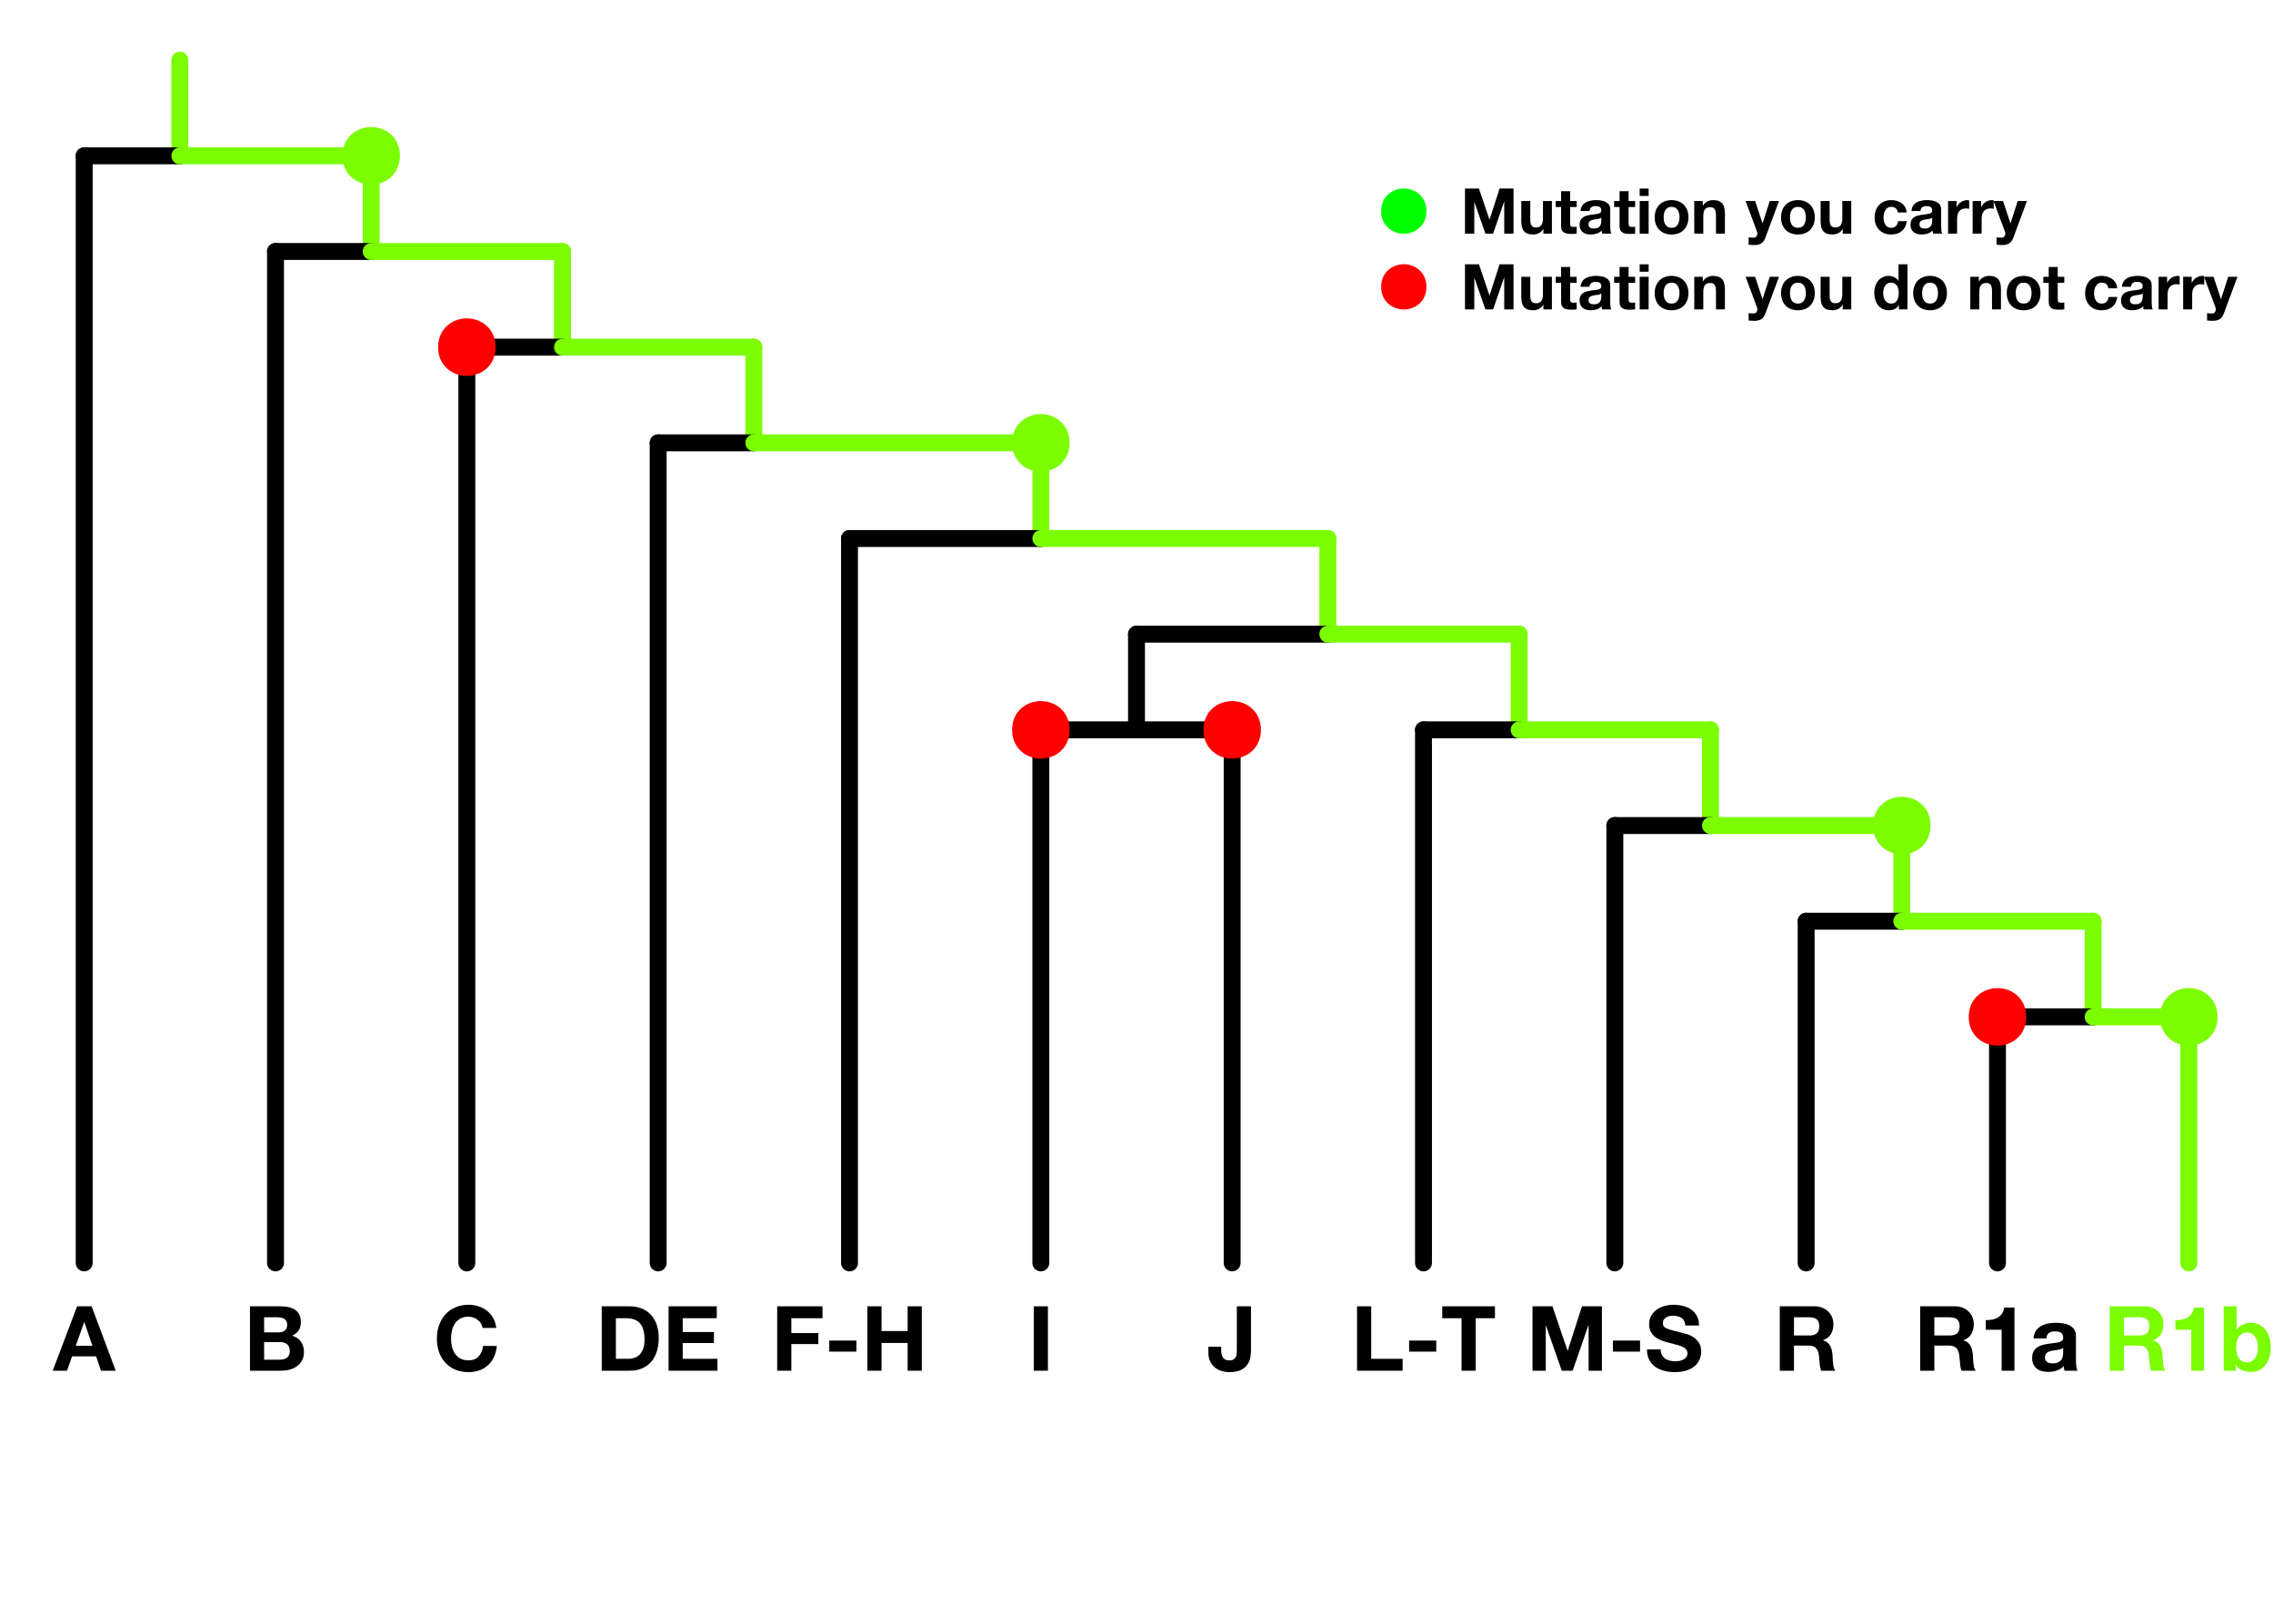 <?xml version="1.0" encoding="UTF-8"?>
<svg xmlns="http://www.w3.org/2000/svg" xmlns:xlink="http://www.w3.org/1999/xlink" width="504pt" height="360pt" viewBox="0 0 504 360" version="1.1">
<defs>
<g>
<symbol overflow="visible" id="glyph0-0">
<path style="stroke: none;" d="M 8.844 -0.156 L 1.156 -0.156 L 1.156 -10.078 L 8.844 -10.078 L 8.844 -0.156 Z M 1 -10.234 L 1 0 L 9 0 L 9 -10.234 L 1 -10.234 Z M 1 -10.234 "/>
</symbol>
<symbol overflow="visible" id="glyph0-1">
<path style="stroke: none;" d="M 4.984 -5.516 L 6.844 -10.766 L 6.875 -10.766 L 8.688 -5.516 L 4.984 -5.516 Z M 5.281 -14.281 L -0.125 0 L 3.047 0 L 4.156 -3.188 L 9.5 -3.188 L 10.578 0 L 13.844 0 L 8.5 -14.281 L 5.281 -14.281 Z M 5.281 -14.281 "/>
</symbol>
<symbol overflow="visible" id="glyph0-2">
<path style="stroke: none;" d="M 4.516 -8.5 L 4.516 -11.844 L 7.453 -11.844 C 7.734 -11.844 8.004 -11.816 8.266 -11.766 C 8.523 -11.723 8.754 -11.641 8.953 -11.516 C 9.16 -11.398 9.32 -11.234 9.438 -11.016 C 9.562 -10.805 9.625 -10.535 9.625 -10.203 C 9.625 -9.598 9.441 -9.16 9.078 -8.891 C 8.723 -8.629 8.266 -8.5 7.703 -8.5 L 4.516 -8.5 Z M 1.375 -14.281 L 1.375 0 L 8.297 0 C 8.941 0 9.566 -0.078 10.172 -0.234 C 10.773 -0.398 11.312 -0.648 11.781 -0.984 C 12.258 -1.316 12.641 -1.742 12.922 -2.266 C 13.203 -2.797 13.344 -3.422 13.344 -4.141 C 13.344 -5.035 13.125 -5.797 12.688 -6.422 C 12.258 -7.055 11.602 -7.504 10.719 -7.766 C 11.363 -8.066 11.848 -8.457 12.172 -8.938 C 12.492 -9.414 12.656 -10.016 12.656 -10.734 C 12.656 -11.398 12.547 -11.957 12.328 -12.406 C 12.109 -12.863 11.797 -13.227 11.391 -13.5 C 10.992 -13.781 10.516 -13.977 9.953 -14.094 C 9.398 -14.219 8.781 -14.281 8.094 -14.281 L 1.375 -14.281 Z M 4.516 -2.438 L 4.516 -6.359 L 7.938 -6.359 C 8.613 -6.359 9.16 -6.203 9.578 -5.891 C 9.992 -5.578 10.203 -5.051 10.203 -4.312 C 10.203 -3.945 10.133 -3.645 10 -3.406 C 9.875 -3.164 9.707 -2.973 9.5 -2.828 C 9.289 -2.691 9.047 -2.594 8.766 -2.531 C 8.484 -2.469 8.188 -2.438 7.875 -2.438 L 4.516 -2.438 Z M 4.516 -2.438 "/>
</symbol>
<symbol overflow="visible" id="glyph0-3">
<path style="stroke: none;" d="M 10.906 -9.484 L 13.938 -9.484 C 13.844 -10.305 13.613 -11.035 13.25 -11.672 C 12.895 -12.316 12.441 -12.852 11.891 -13.281 C 11.336 -13.719 10.707 -14.051 10 -14.281 C 9.301 -14.508 8.562 -14.625 7.781 -14.625 C 6.688 -14.625 5.703 -14.426 4.828 -14.031 C 3.953 -13.645 3.211 -13.113 2.609 -12.438 C 2.016 -11.758 1.555 -10.961 1.234 -10.047 C 0.922 -9.141 0.766 -8.148 0.766 -7.078 C 0.766 -6.035 0.922 -5.062 1.234 -4.156 C 1.555 -3.258 2.016 -2.477 2.609 -1.812 C 3.211 -1.145 3.953 -0.625 4.828 -0.25 C 5.703 0.125 6.688 0.312 7.781 0.312 C 8.656 0.312 9.457 0.18 10.188 -0.078 C 10.926 -0.348 11.566 -0.734 12.109 -1.234 C 12.66 -1.742 13.102 -2.359 13.438 -3.078 C 13.77 -3.797 13.977 -4.602 14.062 -5.5 L 11.016 -5.5 C 10.898 -4.539 10.57 -3.766 10.031 -3.172 C 9.488 -2.586 8.738 -2.297 7.781 -2.297 C 7.07 -2.297 6.469 -2.43 5.969 -2.703 C 5.477 -2.984 5.078 -3.348 4.766 -3.797 C 4.461 -4.254 4.242 -4.766 4.109 -5.328 C 3.973 -5.898 3.906 -6.484 3.906 -7.078 C 3.906 -7.703 3.973 -8.305 4.109 -8.891 C 4.242 -9.484 4.461 -10.008 4.766 -10.469 C 5.078 -10.926 5.477 -11.289 5.969 -11.562 C 6.469 -11.844 7.07 -11.984 7.781 -11.984 C 8.164 -11.984 8.535 -11.914 8.891 -11.781 C 9.242 -11.656 9.562 -11.477 9.844 -11.25 C 10.125 -11.031 10.352 -10.77 10.531 -10.469 C 10.719 -10.164 10.844 -9.836 10.906 -9.484 Z M 10.906 -9.484 "/>
</symbol>
<symbol overflow="visible" id="glyph0-4">
<path style="stroke: none;" d="M 4.516 -2.641 L 4.516 -11.641 L 6.766 -11.641 C 7.535 -11.641 8.18 -11.531 8.703 -11.312 C 9.234 -11.094 9.656 -10.773 9.969 -10.359 C 10.289 -9.941 10.52 -9.441 10.656 -8.859 C 10.801 -8.285 10.875 -7.641 10.875 -6.922 C 10.875 -6.129 10.773 -5.457 10.578 -4.906 C 10.379 -4.363 10.113 -3.922 9.781 -3.578 C 9.445 -3.242 9.066 -3.004 8.641 -2.859 C 8.211 -2.711 7.77 -2.641 7.312 -2.641 L 4.516 -2.641 Z M 1.375 -14.281 L 1.375 0 L 7.547 0 C 8.641 0 9.586 -0.18 10.391 -0.547 C 11.191 -0.91 11.863 -1.41 12.406 -2.047 C 12.945 -2.691 13.348 -3.453 13.609 -4.328 C 13.879 -5.211 14.016 -6.176 14.016 -7.219 C 14.016 -8.406 13.852 -9.438 13.531 -10.312 C 13.207 -11.195 12.754 -11.93 12.172 -12.516 C 11.586 -13.109 10.898 -13.551 10.109 -13.844 C 9.316 -14.133 8.461 -14.281 7.547 -14.281 L 1.375 -14.281 Z M 1.375 -14.281 "/>
</symbol>
<symbol overflow="visible" id="glyph0-5">
<path style="stroke: none;" d="M 1.375 -14.281 L 1.375 0 L 12.219 0 L 12.219 -2.641 L 4.516 -2.641 L 4.516 -6.141 L 11.438 -6.141 L 11.438 -8.578 L 4.516 -8.578 L 4.516 -11.641 L 12.062 -11.641 L 12.062 -14.281 L 1.375 -14.281 Z M 1.375 -14.281 "/>
</symbol>
<symbol overflow="visible" id="glyph0-6">
<path style="stroke: none;" d="M 1.375 -14.281 L 1.375 0 L 4.516 0 L 4.516 -5.906 L 10.5 -5.906 L 10.5 -8.344 L 4.516 -8.344 L 4.516 -11.641 L 11.422 -11.641 L 11.422 -14.281 L 1.375 -14.281 Z M 1.375 -14.281 "/>
</symbol>
<symbol overflow="visible" id="glyph0-7">
<path style="stroke: none;" d="M 1.062 -6.688 L 1.062 -4.234 L 7.078 -4.234 L 7.078 -6.688 L 1.062 -6.688 Z M 1.062 -6.688 "/>
</symbol>
<symbol overflow="visible" id="glyph0-8">
<path style="stroke: none;" d="M 1.375 -14.281 L 1.375 0 L 4.516 0 L 4.516 -6.156 L 10.297 -6.156 L 10.297 0 L 13.438 0 L 13.438 -14.281 L 10.297 -14.281 L 10.297 -8.797 L 4.516 -8.797 L 4.516 -14.281 L 1.375 -14.281 Z M 1.375 -14.281 "/>
</symbol>
<symbol overflow="visible" id="glyph0-9">
<path style="stroke: none;" d="M 1.375 -14.281 L 1.375 0 L 4.516 0 L 4.516 -14.281 L 1.375 -14.281 Z M 1.375 -14.281 "/>
</symbol>
<symbol overflow="visible" id="glyph0-10">
<path style="stroke: none;" d="M 9.734 -4.5 L 9.734 -14.281 L 6.594 -14.281 L 6.594 -4.641 C 6.594 -4.391 6.582 -4.125 6.562 -3.844 C 6.551 -3.57 6.492 -3.316 6.391 -3.078 C 6.285 -2.848 6.117 -2.66 5.891 -2.516 C 5.672 -2.367 5.352 -2.297 4.938 -2.297 C 4.562 -2.297 4.258 -2.352 4.031 -2.469 C 3.801 -2.594 3.617 -2.758 3.484 -2.969 C 3.348 -3.176 3.254 -3.426 3.203 -3.719 C 3.148 -4.008 3.125 -4.332 3.125 -4.688 L 3.125 -5.312 L 0.281 -5.312 L 0.281 -4.078 C 0.281 -3.297 0.41 -2.625 0.672 -2.062 C 0.941 -1.508 1.297 -1.055 1.734 -0.703 C 2.18 -0.359 2.68 -0.102 3.234 0.062 C 3.797 0.227 4.379 0.312 4.984 0.312 C 6.047 0.312 6.891 0.148 7.516 -0.172 C 8.141 -0.492 8.617 -0.898 8.953 -1.391 C 9.285 -1.879 9.5 -2.398 9.594 -2.953 C 9.688 -3.516 9.734 -4.031 9.734 -4.5 Z M 9.734 -4.5 "/>
</symbol>
<symbol overflow="visible" id="glyph0-11">
<path style="stroke: none;" d="M 1.375 -14.281 L 1.375 0 L 11.484 0 L 11.484 -2.641 L 4.516 -2.641 L 4.516 -14.281 L 1.375 -14.281 Z M 1.375 -14.281 "/>
</symbol>
<symbol overflow="visible" id="glyph0-12">
<path style="stroke: none;" d="M 4.547 -11.641 L 4.547 0 L 7.688 0 L 7.688 -11.641 L 11.953 -11.641 L 11.953 -14.281 L 0.266 -14.281 L 0.266 -11.641 L 4.547 -11.641 Z M 4.547 -11.641 "/>
</symbol>
<symbol overflow="visible" id="glyph0-13">
<path style="stroke: none;" d="M 1.375 -14.281 L 1.375 0 L 4.312 0 L 4.312 -10.016 L 4.359 -10.016 L 7.859 0 L 10.281 0 L 13.781 -10.125 L 13.812 -10.125 L 13.812 0 L 16.766 0 L 16.766 -14.281 L 12.344 -14.281 L 9.188 -4.453 L 9.141 -4.453 L 5.797 -14.281 L 1.375 -14.281 Z M 1.375 -14.281 "/>
</symbol>
<symbol overflow="visible" id="glyph0-14">
<path style="stroke: none;" d="M 3.516 -4.734 L 0.484 -4.734 C 0.461 -3.859 0.617 -3.098 0.953 -2.453 C 1.285 -1.816 1.734 -1.289 2.297 -0.875 C 2.867 -0.469 3.523 -0.172 4.266 0.016 C 5.004 0.211 5.77 0.312 6.562 0.312 C 7.531 0.312 8.383 0.203 9.125 -0.016 C 9.863 -0.242 10.484 -0.562 10.984 -0.969 C 11.484 -1.375 11.859 -1.859 12.109 -2.422 C 12.367 -2.984 12.5 -3.586 12.5 -4.234 C 12.5 -5.035 12.328 -5.691 11.984 -6.203 C 11.648 -6.723 11.25 -7.133 10.781 -7.438 C 10.312 -7.75 9.836 -7.973 9.359 -8.109 C 8.891 -8.242 8.523 -8.344 8.266 -8.406 C 7.367 -8.625 6.645 -8.805 6.094 -8.953 C 5.539 -9.109 5.102 -9.258 4.781 -9.406 C 4.469 -9.551 4.258 -9.707 4.156 -9.875 C 4.051 -10.051 4 -10.281 4 -10.562 C 4 -10.863 4.066 -11.113 4.203 -11.312 C 4.336 -11.52 4.504 -11.688 4.703 -11.812 C 4.91 -11.945 5.141 -12.039 5.391 -12.094 C 5.648 -12.156 5.906 -12.188 6.156 -12.188 C 6.539 -12.188 6.895 -12.148 7.219 -12.078 C 7.551 -12.016 7.844 -11.898 8.094 -11.734 C 8.352 -11.578 8.555 -11.359 8.703 -11.078 C 8.859 -10.797 8.953 -10.441 8.984 -10.016 L 12.016 -10.016 C 12.016 -10.848 11.859 -11.551 11.547 -12.125 C 11.234 -12.707 10.812 -13.188 10.281 -13.562 C 9.75 -13.938 9.141 -14.207 8.453 -14.375 C 7.766 -14.539 7.047 -14.625 6.297 -14.625 C 5.66 -14.625 5.02 -14.535 4.375 -14.359 C 3.738 -14.18 3.164 -13.91 2.656 -13.547 C 2.156 -13.191 1.742 -12.742 1.422 -12.203 C 1.109 -11.672 0.953 -11.035 0.953 -10.297 C 0.953 -9.641 1.078 -9.082 1.328 -8.625 C 1.578 -8.164 1.898 -7.781 2.297 -7.469 C 2.703 -7.164 3.156 -6.914 3.656 -6.719 C 4.164 -6.531 4.688 -6.367 5.219 -6.234 C 5.738 -6.086 6.25 -5.953 6.75 -5.828 C 7.258 -5.711 7.711 -5.578 8.109 -5.422 C 8.516 -5.266 8.836 -5.062 9.078 -4.812 C 9.328 -4.57 9.453 -4.258 9.453 -3.875 C 9.453 -3.52 9.359 -3.223 9.172 -2.984 C 8.992 -2.754 8.766 -2.57 8.484 -2.438 C 8.203 -2.301 7.898 -2.207 7.578 -2.156 C 7.254 -2.113 6.957 -2.094 6.688 -2.094 C 6.27 -2.094 5.867 -2.145 5.484 -2.25 C 5.098 -2.352 4.758 -2.504 4.469 -2.703 C 4.188 -2.91 3.957 -3.18 3.781 -3.516 C 3.602 -3.848 3.516 -4.254 3.516 -4.734 Z M 3.516 -4.734 "/>
</symbol>
<symbol overflow="visible" id="glyph0-15">
<path style="stroke: none;" d="M 4.516 -7.812 L 4.516 -11.844 L 7.953 -11.844 C 8.68 -11.844 9.223 -11.688 9.578 -11.375 C 9.941 -11.062 10.125 -10.555 10.125 -9.859 C 10.125 -9.141 9.941 -8.617 9.578 -8.297 C 9.223 -7.973 8.68 -7.812 7.953 -7.812 L 4.516 -7.812 Z M 1.375 -14.281 L 1.375 0 L 4.516 0 L 4.516 -5.578 L 7.656 -5.578 C 8.445 -5.578 9.016 -5.406 9.359 -5.062 C 9.703 -4.719 9.93 -4.172 10.047 -3.422 C 10.117 -2.848 10.176 -2.25 10.219 -1.625 C 10.258 -1 10.367 -0.457 10.547 0 L 13.688 0 C 13.531 -0.195 13.414 -0.438 13.344 -0.719 C 13.27 -1.008 13.219 -1.316 13.188 -1.641 C 13.156 -1.961 13.129 -2.273 13.109 -2.578 C 13.098 -2.891 13.086 -3.156 13.078 -3.375 C 13.055 -3.738 13.004 -4.098 12.922 -4.453 C 12.848 -4.816 12.734 -5.148 12.578 -5.453 C 12.422 -5.754 12.211 -6.016 11.953 -6.234 C 11.703 -6.453 11.383 -6.613 11 -6.719 L 11 -6.766 C 11.801 -7.078 12.379 -7.539 12.734 -8.156 C 13.086 -8.77 13.266 -9.5 13.266 -10.344 C 13.266 -10.883 13.164 -11.391 12.969 -11.859 C 12.781 -12.336 12.5 -12.754 12.125 -13.109 C 11.758 -13.473 11.32 -13.758 10.812 -13.969 C 10.301 -14.176 9.723 -14.281 9.078 -14.281 L 1.375 -14.281 Z M 1.375 -14.281 "/>
</symbol>
<symbol overflow="visible" id="glyph0-16">
<path style="stroke: none;" d="M 7.844 0 L 7.844 -14 L 5.578 -14 C 5.492 -13.469 5.328 -13.02 5.078 -12.656 C 4.828 -12.301 4.516 -12.008 4.141 -11.781 C 3.773 -11.562 3.363 -11.41 2.906 -11.328 C 2.445 -11.242 1.973 -11.207 1.484 -11.219 L 1.484 -9.078 L 5 -9.078 L 5 0 L 7.844 0 Z M 7.844 0 "/>
</symbol>
<symbol overflow="visible" id="glyph0-17">
<path style="stroke: none;" d="M 0.953 -7.156 L 3.797 -7.156 C 3.848 -7.719 4.035 -8.117 4.359 -8.359 C 4.68 -8.598 5.125 -8.719 5.688 -8.719 C 5.938 -8.719 6.172 -8.703 6.391 -8.672 C 6.609 -8.641 6.801 -8.57 6.969 -8.469 C 7.133 -8.363 7.266 -8.223 7.359 -8.047 C 7.461 -7.867 7.516 -7.625 7.516 -7.312 C 7.535 -7.02 7.453 -6.797 7.266 -6.641 C 7.078 -6.492 6.82 -6.379 6.5 -6.297 C 6.176 -6.223 5.805 -6.164 5.391 -6.125 C 4.984 -6.082 4.566 -6.023 4.141 -5.953 C 3.711 -5.891 3.285 -5.801 2.859 -5.688 C 2.441 -5.57 2.07 -5.398 1.75 -5.172 C 1.426 -4.953 1.16 -4.648 0.953 -4.266 C 0.742 -3.891 0.641 -3.406 0.641 -2.812 C 0.641 -2.281 0.727 -1.82 0.906 -1.438 C 1.094 -1.051 1.344 -0.727 1.656 -0.469 C 1.977 -0.219 2.352 -0.035 2.781 0.078 C 3.207 0.203 3.664 0.266 4.156 0.266 C 4.801 0.266 5.426 0.172 6.031 -0.016 C 6.645 -0.203 7.18 -0.531 7.641 -1 C 7.648 -0.82 7.672 -0.648 7.703 -0.484 C 7.742 -0.316 7.789 -0.156 7.844 0 L 10.719 0 C 10.582 -0.207 10.488 -0.523 10.438 -0.953 C 10.383 -1.379 10.359 -1.828 10.359 -2.297 L 10.359 -7.688 C 10.359 -8.312 10.219 -8.812 9.938 -9.188 C 9.656 -9.57 9.297 -9.867 8.859 -10.078 C 8.422 -10.297 7.93 -10.441 7.391 -10.516 C 6.859 -10.586 6.332 -10.625 5.812 -10.625 C 5.238 -10.625 4.672 -10.566 4.109 -10.453 C 3.547 -10.336 3.035 -10.145 2.578 -9.875 C 2.129 -9.613 1.754 -9.258 1.453 -8.812 C 1.16 -8.375 0.992 -7.82 0.953 -7.156 Z M 7.516 -5.062 L 7.516 -4 C 7.516 -3.844 7.5 -3.629 7.469 -3.359 C 7.438 -3.086 7.348 -2.82 7.203 -2.562 C 7.055 -2.312 6.828 -2.094 6.516 -1.906 C 6.211 -1.719 5.781 -1.625 5.219 -1.625 C 4.988 -1.625 4.766 -1.641 4.547 -1.672 C 4.336 -1.711 4.156 -1.785 4 -1.891 C 3.844 -1.992 3.719 -2.129 3.625 -2.297 C 3.531 -2.473 3.484 -2.688 3.484 -2.938 C 3.484 -3.207 3.531 -3.426 3.625 -3.594 C 3.719 -3.77 3.836 -3.914 3.984 -4.031 C 4.141 -4.145 4.32 -4.234 4.531 -4.297 C 4.738 -4.367 4.945 -4.422 5.156 -4.453 C 5.383 -4.492 5.613 -4.523 5.844 -4.547 C 6.07 -4.578 6.285 -4.613 6.484 -4.656 C 6.691 -4.695 6.883 -4.75 7.062 -4.812 C 7.25 -4.875 7.398 -4.957 7.516 -5.062 Z M 7.516 -5.062 "/>
</symbol>
<symbol overflow="visible" id="glyph0-18">
<path style="stroke: none;" d="M 8.656 -5.156 C 8.656 -4.727 8.609 -4.312 8.516 -3.906 C 8.422 -3.508 8.273 -3.16 8.078 -2.859 C 7.879 -2.555 7.629 -2.312 7.328 -2.125 C 7.023 -1.945 6.66 -1.859 6.234 -1.859 C 5.828 -1.859 5.469 -1.945 5.156 -2.125 C 4.852 -2.312 4.598 -2.555 4.391 -2.859 C 4.191 -3.16 4.047 -3.508 3.953 -3.906 C 3.859 -4.312 3.812 -4.727 3.812 -5.156 C 3.812 -5.594 3.859 -6.008 3.953 -6.406 C 4.047 -6.812 4.191 -7.164 4.391 -7.469 C 4.598 -7.781 4.852 -8.023 5.156 -8.203 C 5.469 -8.391 5.828 -8.484 6.234 -8.484 C 6.66 -8.484 7.023 -8.391 7.328 -8.203 C 7.629 -8.023 7.879 -7.781 8.078 -7.469 C 8.273 -7.164 8.422 -6.812 8.516 -6.406 C 8.609 -6.008 8.656 -5.594 8.656 -5.156 Z M 1.078 -14.281 L 1.078 0 L 3.781 0 L 3.781 -1.312 L 3.812 -1.312 C 4.125 -0.738 4.578 -0.332 5.172 -0.094 C 5.773 0.145 6.457 0.266 7.219 0.266 C 7.738 0.266 8.25 0.16 8.75 -0.047 C 9.258 -0.266 9.719 -0.594 10.125 -1.031 C 10.531 -1.477 10.859 -2.047 11.109 -2.734 C 11.367 -3.422 11.5 -4.238 11.5 -5.188 C 11.5 -6.125 11.367 -6.938 11.109 -7.625 C 10.859 -8.312 10.531 -8.875 10.125 -9.312 C 9.719 -9.758 9.258 -10.086 8.75 -10.297 C 8.25 -10.516 7.738 -10.625 7.219 -10.625 C 6.582 -10.625 5.969 -10.5 5.375 -10.25 C 4.781 -10 4.305 -9.609 3.953 -9.078 L 3.922 -9.078 L 3.922 -14.281 L 1.078 -14.281 Z M 1.078 -14.281 "/>
</symbol>
<symbol overflow="visible" id="glyph1-0">
<path style="stroke: none;" d="M 6.188 -0.109 L 0.812 -0.109 L 0.812 -7.062 L 6.188 -7.062 L 6.188 -0.109 Z M 0.703 -7.172 L 0.703 0 L 6.297 0 L 6.297 -7.172 L 0.703 -7.172 Z M 0.703 -7.172 "/>
</symbol>
<symbol overflow="visible" id="glyph1-1">
<path style="stroke: none;" d="M 0.969 -10 L 0.969 0 L 3.031 0 L 3.031 -7.016 L 3.047 -7.016 L 5.5 0 L 7.203 0 L 9.641 -7.078 L 9.672 -7.078 L 9.672 0 L 11.734 0 L 11.734 -10 L 8.641 -10 L 6.422 -3.125 L 6.391 -3.125 L 4.062 -10 L 0.969 -10 Z M 0.969 -10 "/>
</symbol>
<symbol overflow="visible" id="glyph1-2">
<path style="stroke: none;" d="M 7.547 0 L 7.547 -7.234 L 5.562 -7.234 L 5.562 -3.438 C 5.562 -2.707 5.438 -2.18 5.188 -1.859 C 4.945 -1.535 4.555 -1.375 4.016 -1.375 C 3.535 -1.375 3.203 -1.52 3.016 -1.812 C 2.836 -2.102 2.75 -2.551 2.75 -3.156 L 2.75 -7.234 L 0.75 -7.234 L 0.75 -2.781 C 0.75 -2.332 0.789 -1.926 0.875 -1.562 C 0.957 -1.195 1.094 -0.883 1.281 -0.625 C 1.477 -0.363 1.75 -0.16 2.094 -0.016 C 2.438 0.117 2.875 0.188 3.406 0.188 C 3.82 0.188 4.227 0.094 4.625 -0.094 C 5.031 -0.281 5.359 -0.586 5.609 -1.016 L 5.656 -1.016 L 5.656 0 L 7.547 0 Z M 7.547 0 "/>
</symbol>
<symbol overflow="visible" id="glyph1-3">
<path style="stroke: none;" d="M 3.281 -7.234 L 3.281 -9.406 L 1.281 -9.406 L 1.281 -7.234 L 0.078 -7.234 L 0.078 -5.906 L 1.281 -5.906 L 1.281 -1.641 C 1.281 -1.273 1.344 -0.977 1.469 -0.75 C 1.594 -0.531 1.758 -0.359 1.969 -0.234 C 2.176 -0.117 2.414 -0.039 2.688 0 C 2.969 0.039 3.258 0.062 3.562 0.062 C 3.758 0.062 3.961 0.055 4.172 0.047 C 4.379 0.047 4.566 0.031 4.734 0 L 4.734 -1.547 C 4.641 -1.523 4.539 -1.508 4.438 -1.5 C 4.332 -1.488 4.223 -1.484 4.109 -1.484 C 3.773 -1.484 3.551 -1.535 3.438 -1.641 C 3.332 -1.754 3.281 -1.984 3.281 -2.328 L 3.281 -5.906 L 4.734 -5.906 L 4.734 -7.234 L 3.281 -7.234 Z M 3.281 -7.234 "/>
</symbol>
<symbol overflow="visible" id="glyph1-4">
<path style="stroke: none;" d="M 0.672 -5.016 L 2.656 -5.016 C 2.695 -5.398 2.828 -5.676 3.047 -5.844 C 3.273 -6.02 3.582 -6.109 3.969 -6.109 C 4.145 -6.109 4.312 -6.094 4.469 -6.062 C 4.625 -6.039 4.758 -5.992 4.875 -5.922 C 4.988 -5.859 5.082 -5.766 5.156 -5.641 C 5.227 -5.516 5.266 -5.344 5.266 -5.125 C 5.273 -4.914 5.211 -4.758 5.078 -4.656 C 4.953 -4.551 4.773 -4.469 4.547 -4.406 C 4.328 -4.352 4.07 -4.312 3.781 -4.281 C 3.488 -4.25 3.191 -4.211 2.891 -4.172 C 2.598 -4.129 2.301 -4.066 2 -3.984 C 1.707 -3.898 1.445 -3.781 1.219 -3.625 C 0.988 -3.469 0.801 -3.254 0.656 -2.984 C 0.52 -2.723 0.453 -2.383 0.453 -1.969 C 0.453 -1.594 0.516 -1.27 0.641 -1 C 0.766 -0.738 0.938 -0.516 1.156 -0.328 C 1.383 -0.148 1.645 -0.02 1.938 0.062 C 2.238 0.145 2.562 0.188 2.906 0.188 C 3.352 0.188 3.789 0.125 4.219 0 C 4.656 -0.133 5.031 -0.367 5.344 -0.703 C 5.352 -0.578 5.367 -0.457 5.391 -0.344 C 5.422 -0.227 5.453 -0.113 5.484 0 L 7.5 0 C 7.406 -0.145 7.336 -0.367 7.297 -0.672 C 7.266 -0.973 7.25 -1.285 7.25 -1.609 L 7.25 -5.375 C 7.25 -5.812 7.148 -6.16 6.953 -6.422 C 6.754 -6.691 6.5 -6.898 6.188 -7.047 C 5.883 -7.203 5.547 -7.305 5.172 -7.359 C 4.805 -7.41 4.441 -7.438 4.078 -7.438 C 3.672 -7.438 3.27 -7.395 2.875 -7.312 C 2.477 -7.238 2.117 -7.109 1.797 -6.922 C 1.484 -6.734 1.223 -6.484 1.016 -6.172 C 0.816 -5.867 0.703 -5.484 0.672 -5.016 Z M 5.266 -3.547 L 5.266 -2.797 C 5.266 -2.68 5.25 -2.531 5.219 -2.344 C 5.195 -2.164 5.133 -1.984 5.031 -1.797 C 4.938 -1.617 4.781 -1.461 4.562 -1.328 C 4.344 -1.203 4.039 -1.141 3.656 -1.141 C 3.5 -1.141 3.344 -1.148 3.188 -1.172 C 3.039 -1.203 2.91 -1.25 2.797 -1.312 C 2.68 -1.383 2.594 -1.484 2.531 -1.609 C 2.469 -1.734 2.438 -1.883 2.438 -2.062 C 2.438 -2.25 2.469 -2.398 2.531 -2.516 C 2.594 -2.641 2.676 -2.738 2.781 -2.812 C 2.895 -2.895 3.023 -2.957 3.172 -3 C 3.316 -3.051 3.461 -3.094 3.609 -3.125 C 3.766 -3.145 3.922 -3.164 4.078 -3.188 C 4.242 -3.207 4.398 -3.227 4.547 -3.25 C 4.691 -3.281 4.828 -3.316 4.953 -3.359 C 5.078 -3.41 5.18 -3.473 5.266 -3.547 Z M 5.266 -3.547 "/>
</symbol>
<symbol overflow="visible" id="glyph1-5">
<path style="stroke: none;" d="M 2.797 -8.359 L 2.797 -10 L 0.812 -10 L 0.812 -8.359 L 2.797 -8.359 Z M 0.812 -7.234 L 0.812 0 L 2.797 0 L 2.797 -7.234 L 0.812 -7.234 Z M 0.812 -7.234 "/>
</symbol>
<symbol overflow="visible" id="glyph1-6">
<path style="stroke: none;" d="M 2.516 -3.609 C 2.516 -3.898 2.539 -4.188 2.594 -4.469 C 2.656 -4.75 2.754 -4.992 2.891 -5.203 C 3.023 -5.422 3.203 -5.598 3.422 -5.734 C 3.648 -5.867 3.93 -5.938 4.266 -5.938 C 4.609 -5.938 4.891 -5.867 5.109 -5.734 C 5.336 -5.598 5.52 -5.422 5.656 -5.203 C 5.789 -4.992 5.883 -4.75 5.938 -4.469 C 6 -4.188 6.031 -3.898 6.031 -3.609 C 6.031 -3.316 6 -3.035 5.938 -2.766 C 5.883 -2.492 5.789 -2.242 5.656 -2.016 C 5.52 -1.797 5.336 -1.617 5.109 -1.484 C 4.891 -1.359 4.609 -1.297 4.266 -1.297 C 3.93 -1.297 3.648 -1.359 3.422 -1.484 C 3.203 -1.617 3.023 -1.797 2.891 -2.016 C 2.754 -2.242 2.656 -2.492 2.594 -2.766 C 2.539 -3.035 2.516 -3.316 2.516 -3.609 Z M 0.531 -3.609 C 0.531 -3.035 0.617 -2.516 0.797 -2.047 C 0.973 -1.578 1.223 -1.176 1.547 -0.844 C 1.879 -0.508 2.273 -0.254 2.734 -0.078 C 3.191 0.098 3.703 0.188 4.266 0.188 C 4.836 0.188 5.352 0.098 5.812 -0.078 C 6.281 -0.254 6.676 -0.508 7 -0.844 C 7.32 -1.176 7.57 -1.578 7.75 -2.047 C 7.926 -2.516 8.016 -3.035 8.016 -3.609 C 8.016 -4.191 7.926 -4.719 7.75 -5.188 C 7.57 -5.656 7.32 -6.055 7 -6.391 C 6.676 -6.723 6.281 -6.977 5.812 -7.156 C 5.352 -7.344 4.836 -7.438 4.266 -7.438 C 3.703 -7.438 3.191 -7.344 2.734 -7.156 C 2.273 -6.977 1.879 -6.723 1.547 -6.391 C 1.223 -6.055 0.973 -5.656 0.797 -5.188 C 0.617 -4.719 0.531 -4.191 0.531 -3.609 Z M 0.531 -3.609 "/>
</symbol>
<symbol overflow="visible" id="glyph1-7">
<path style="stroke: none;" d="M 0.75 -7.234 L 0.75 0 L 2.75 0 L 2.75 -3.797 C 2.75 -4.535 2.867 -5.062 3.109 -5.375 C 3.348 -5.695 3.738 -5.859 4.281 -5.859 C 4.758 -5.859 5.094 -5.711 5.281 -5.422 C 5.469 -5.129 5.562 -4.688 5.562 -4.094 L 5.562 0 L 7.547 0 L 7.547 -4.453 C 7.547 -4.898 7.504 -5.305 7.422 -5.672 C 7.348 -6.047 7.211 -6.359 7.016 -6.609 C 6.816 -6.867 6.547 -7.07 6.203 -7.219 C 5.867 -7.363 5.438 -7.438 4.906 -7.438 C 4.477 -7.438 4.062 -7.336 3.656 -7.141 C 3.258 -6.953 2.938 -6.648 2.688 -6.234 L 2.641 -6.234 L 2.641 -7.234 L 0.75 -7.234 Z M 0.75 -7.234 "/>
</symbol>
<symbol overflow="visible" id="glyph1-8">
<path style="stroke: none;" d=""/>
</symbol>
<symbol overflow="visible" id="glyph1-9">
<path style="stroke: none;" d="M 4.328 0.891 L 7.344 -7.234 L 5.297 -7.234 L 3.703 -2.281 L 3.688 -2.281 L 2.047 -7.234 L -0.062 -7.234 L 2.469 -0.453 C 2.52 -0.305 2.547 -0.156 2.547 0 C 2.547 0.219 2.484 0.414 2.359 0.594 C 2.234 0.77 2.039 0.867 1.781 0.891 C 1.582 0.898 1.383 0.895 1.188 0.875 C 0.988 0.863 0.797 0.848 0.609 0.828 L 0.609 2.469 C 0.816 2.477 1.02 2.488 1.219 2.5 C 1.426 2.52 1.629 2.531 1.828 2.531 C 2.516 2.531 3.047 2.406 3.422 2.156 C 3.805 1.906 4.109 1.484 4.328 0.891 Z M 4.328 0.891 "/>
</symbol>
<symbol overflow="visible" id="glyph1-10">
<path style="stroke: none;" d="M 5.688 -4.688 L 7.625 -4.688 C 7.602 -5.156 7.492 -5.555 7.297 -5.891 C 7.098 -6.234 6.844 -6.52 6.531 -6.75 C 6.219 -6.977 5.863 -7.148 5.469 -7.266 C 5.07 -7.379 4.66 -7.438 4.234 -7.438 C 3.641 -7.438 3.113 -7.336 2.656 -7.141 C 2.195 -6.941 1.805 -6.664 1.484 -6.312 C 1.172 -5.969 0.93 -5.555 0.766 -5.078 C 0.609 -4.598 0.531 -4.078 0.531 -3.516 C 0.531 -2.973 0.617 -2.473 0.797 -2.016 C 0.973 -1.566 1.219 -1.176 1.531 -0.844 C 1.852 -0.52 2.238 -0.266 2.688 -0.078 C 3.145 0.098 3.645 0.188 4.188 0.188 C 5.145 0.188 5.93 -0.062 6.547 -0.562 C 7.16 -1.07 7.535 -1.805 7.672 -2.766 L 5.75 -2.766 C 5.688 -2.316 5.523 -1.957 5.266 -1.688 C 5.016 -1.426 4.648 -1.297 4.172 -1.297 C 3.859 -1.297 3.594 -1.363 3.375 -1.5 C 3.164 -1.645 3 -1.828 2.875 -2.047 C 2.75 -2.266 2.656 -2.508 2.594 -2.781 C 2.539 -3.051 2.516 -3.316 2.516 -3.578 C 2.516 -3.848 2.539 -4.117 2.594 -4.391 C 2.656 -4.672 2.754 -4.926 2.891 -5.156 C 3.023 -5.383 3.195 -5.57 3.406 -5.719 C 3.625 -5.863 3.895 -5.938 4.219 -5.938 C 5.062 -5.938 5.551 -5.52 5.688 -4.688 Z M 5.688 -4.688 "/>
</symbol>
<symbol overflow="visible" id="glyph1-11">
<path style="stroke: none;" d="M 0.75 -7.234 L 0.75 0 L 2.75 0 L 2.75 -3.266 C 2.75 -3.586 2.781 -3.891 2.844 -4.172 C 2.906 -4.453 3.016 -4.695 3.172 -4.906 C 3.328 -5.113 3.531 -5.281 3.781 -5.406 C 4.031 -5.531 4.336 -5.594 4.703 -5.594 C 4.828 -5.594 4.953 -5.582 5.078 -5.562 C 5.211 -5.551 5.328 -5.535 5.422 -5.516 L 5.422 -7.359 C 5.266 -7.41 5.117 -7.438 4.984 -7.438 C 4.734 -7.438 4.488 -7.395 4.25 -7.312 C 4.02 -7.238 3.801 -7.133 3.594 -7 C 3.395 -6.863 3.211 -6.703 3.047 -6.516 C 2.891 -6.328 2.766 -6.117 2.672 -5.891 L 2.641 -5.891 L 2.641 -7.234 L 0.75 -7.234 Z M 0.75 -7.234 "/>
</symbol>
<symbol overflow="visible" id="glyph1-12">
<path style="stroke: none;" d="M 5.891 -3.641 C 5.891 -3.336 5.859 -3.047 5.797 -2.766 C 5.742 -2.492 5.648 -2.242 5.516 -2.016 C 5.391 -1.797 5.219 -1.617 5 -1.484 C 4.781 -1.359 4.508 -1.297 4.188 -1.297 C 3.875 -1.297 3.609 -1.363 3.391 -1.5 C 3.172 -1.633 2.988 -1.812 2.844 -2.031 C 2.695 -2.25 2.594 -2.5 2.531 -2.781 C 2.469 -3.062 2.438 -3.344 2.438 -3.625 C 2.438 -3.926 2.469 -4.211 2.531 -4.484 C 2.594 -4.766 2.691 -5.008 2.828 -5.219 C 2.961 -5.438 3.141 -5.609 3.359 -5.734 C 3.586 -5.867 3.863 -5.938 4.188 -5.938 C 4.508 -5.938 4.773 -5.867 4.984 -5.734 C 5.203 -5.609 5.379 -5.438 5.516 -5.219 C 5.648 -5.008 5.742 -4.77 5.797 -4.5 C 5.859 -4.227 5.891 -3.941 5.891 -3.641 Z M 5.922 -0.922 L 5.922 0 L 7.812 0 L 7.812 -10 L 5.828 -10 L 5.828 -6.359 L 5.797 -6.359 C 5.566 -6.711 5.258 -6.977 4.875 -7.156 C 4.488 -7.344 4.082 -7.438 3.656 -7.438 C 3.125 -7.438 2.656 -7.328 2.25 -7.109 C 1.852 -6.898 1.52 -6.625 1.25 -6.281 C 0.988 -5.938 0.789 -5.535 0.656 -5.078 C 0.52 -4.629 0.453 -4.164 0.453 -3.688 C 0.453 -3.176 0.52 -2.688 0.656 -2.219 C 0.789 -1.758 0.988 -1.348 1.25 -0.984 C 1.52 -0.629 1.859 -0.344 2.266 -0.125 C 2.68 0.082 3.16 0.188 3.703 0.188 C 4.172 0.188 4.594 0.098 4.969 -0.078 C 5.352 -0.254 5.66 -0.535 5.891 -0.922 L 5.922 -0.922 Z M 5.922 -0.922 "/>
</symbol>
</g>
<clipPath id="clip1">
  <path d="M 0 0 L 505 0 L 505 361 L 0 361 Z M 0 0 "/>
</clipPath>
</defs>
<g id="surface0">
<rect x="0" y="0" width="504" height="360" style="fill: rgb(100%,100%,100%); fill-opacity: 0; stroke: none;"/>
<g clip-path="url(#clip1)" clip-rule="nonzero">
<path style="fill: none; stroke-width: 3.75; stroke-linecap: round; stroke-linejoin: round; stroke: rgb(48.627%,98.824%,0%); stroke-opacity: 1;stroke-miterlimit: 10; " d="M 39.879 13.332 L 39.879 13.332 L 39.879 34.547 "/>
<path style="fill: none; stroke-width: 3.75; stroke-linecap: round; stroke-linejoin: round; stroke: rgb(0%,0%,0%); stroke-opacity: 1;stroke-miterlimit: 10; " d="M 18.668 34.547 L 18.668 34.547 L 39.879 34.547 "/>
<path style="fill: none; stroke-width: 3.75; stroke-linecap: round; stroke-linejoin: round; stroke: rgb(48.627%,98.824%,0%); stroke-opacity: 1;stroke-miterlimit: 10; " d="M 39.879 34.547 L 39.879 34.547 L 82.305 34.547 "/>
<path style="fill: none; stroke-width: 3.75; stroke-linecap: round; stroke-linejoin: round; stroke: rgb(0%,0%,0%); stroke-opacity: 1;stroke-miterlimit: 10; " d="M 18.668 280 L 18.668 280 L 18.668 34.547 "/>
<g style="fill: rgb(0%,0%,0%); fill-opacity: 1;">
  <use xlink:href="#glyph0-1" x="11.816" y="303.902"/>
</g>
<path style="fill: none; stroke-width: 3.75; stroke-linecap: round; stroke-linejoin: round; stroke: rgb(0%,0%,0%); stroke-opacity: 1;stroke-miterlimit: 10; " d="M 61.09 280 L 61.09 280 L 61.09 55.758 "/>
<g style="fill: rgb(0%,0%,0%); fill-opacity: 1;">
  <use xlink:href="#glyph0-2" x="54.051" y="303.902"/>
</g>
<path style="fill: none; stroke-width: 3.75; stroke-linecap: round; stroke-linejoin: round; stroke: rgb(48.627%,98.824%,0%); stroke-opacity: 1;stroke-miterlimit: 10; " d="M 82.305 34.547 L 82.305 34.547 L 82.305 55.758 "/>
<path style="fill: none; stroke-width: 3.75; stroke-linecap: round; stroke-linejoin: round; stroke: rgb(0%,0%,0%); stroke-opacity: 1;stroke-miterlimit: 10; " d="M 61.09 55.758 L 61.09 55.758 L 82.305 55.758 "/>
<path style="fill: none; stroke-width: 3.75; stroke-linecap: round; stroke-linejoin: round; stroke: rgb(48.627%,98.824%,0%); stroke-opacity: 1;stroke-miterlimit: 10; " d="M 82.305 55.758 L 82.305 55.758 L 124.727 55.758 "/>
<path style="fill: none; stroke-width: 3.75; stroke-linecap: round; stroke-linejoin: round; stroke: rgb(48.627%,98.824%,0%); stroke-opacity: 1;stroke-miterlimit: 10; " d="M 124.727 55.758 L 124.727 55.758 L 124.727 76.969 "/>
<path style="fill: none; stroke-width: 3.75; stroke-linecap: round; stroke-linejoin: round; stroke: rgb(0%,0%,0%); stroke-opacity: 1;stroke-miterlimit: 10; " d="M 103.516 76.969 L 103.516 76.969 L 124.727 76.969 "/>
<path style="fill: none; stroke-width: 3.75; stroke-linecap: round; stroke-linejoin: round; stroke: rgb(48.627%,98.824%,0%); stroke-opacity: 1;stroke-miterlimit: 10; " d="M 124.727 76.969 L 124.727 76.969 L 167.152 76.969 "/>
<path style="fill: none; stroke-width: 3.75; stroke-linecap: round; stroke-linejoin: round; stroke: rgb(0%,0%,0%); stroke-opacity: 1;stroke-miterlimit: 10; " d="M 103.516 280 L 103.516 280 L 103.516 76.969 "/>
<g style="fill: rgb(0%,0%,0%); fill-opacity: 1;">
  <use xlink:href="#glyph0-3" x="96.105" y="303.902"/>
</g>
<path style="fill: none; stroke-width: 3.75; stroke-linecap: round; stroke-linejoin: round; stroke: rgb(0%,0%,0%); stroke-opacity: 1;stroke-miterlimit: 10; " d="M 145.938 280 L 145.938 280 L 145.938 98.184 "/>
<g style="fill: rgb(0%,0%,0%); fill-opacity: 1;">
  <use xlink:href="#glyph0-4" x="132.047" y="303.902"/>
  <use xlink:href="#glyph0-5" x="146.867" y="303.902"/>
</g>
<path style="fill: none; stroke-width: 3.75; stroke-linecap: round; stroke-linejoin: round; stroke: rgb(48.627%,98.824%,0%); stroke-opacity: 1;stroke-miterlimit: 10; " d="M 167.152 76.969 L 167.152 76.969 L 167.152 98.184 "/>
<path style="fill: none; stroke-width: 3.75; stroke-linecap: round; stroke-linejoin: round; stroke: rgb(0%,0%,0%); stroke-opacity: 1;stroke-miterlimit: 10; " d="M 145.938 98.184 L 145.938 98.184 L 167.152 98.184 "/>
<path style="fill: none; stroke-width: 3.75; stroke-linecap: round; stroke-linejoin: round; stroke: rgb(48.627%,98.824%,0%); stroke-opacity: 1;stroke-miterlimit: 10; " d="M 167.152 98.184 L 167.152 98.184 L 230.789 98.184 "/>
<path style="fill: none; stroke-width: 3.75; stroke-linecap: round; stroke-linejoin: round; stroke: rgb(48.627%,98.824%,0%); stroke-opacity: 1;stroke-miterlimit: 10; " d="M 230.789 98.184 L 230.789 98.184 L 230.789 119.395 "/>
<path style="fill: none; stroke-width: 3.75; stroke-linecap: round; stroke-linejoin: round; stroke: rgb(0%,0%,0%); stroke-opacity: 1;stroke-miterlimit: 10; " d="M 188.363 280 L 188.363 280 L 188.363 119.395 "/>
<g style="fill: rgb(0%,0%,0%); fill-opacity: 1;">
  <use xlink:href="#glyph0-6" x="170.953" y="303.902"/>
  <use xlink:href="#glyph0-7" x="182.813" y="303.902"/>
  <use xlink:href="#glyph0-8" x="190.953" y="303.902"/>
</g>
<path style="fill: none; stroke-width: 3.75; stroke-linecap: round; stroke-linejoin: round; stroke: rgb(0%,0%,0%); stroke-opacity: 1;stroke-miterlimit: 10; " d="M 188.363 119.395 L 188.363 119.395 L 230.789 119.395 "/>
<path style="fill: none; stroke-width: 3.75; stroke-linecap: round; stroke-linejoin: round; stroke: rgb(48.627%,98.824%,0%); stroke-opacity: 1;stroke-miterlimit: 10; " d="M 230.789 119.395 L 230.789 119.395 L 294.426 119.395 "/>
<path style="fill: none; stroke-width: 3.75; stroke-linecap: round; stroke-linejoin: round; stroke: rgb(48.627%,98.824%,0%); stroke-opacity: 1;stroke-miterlimit: 10; " d="M 294.426 119.395 L 294.426 119.395 L 294.426 140.605 "/>
<path style="fill: none; stroke-width: 3.75; stroke-linecap: round; stroke-linejoin: round; stroke: rgb(0%,0%,0%); stroke-opacity: 1;stroke-miterlimit: 10; " d="M 252 140.605 L 252 140.605 L 294.426 140.605 "/>
<path style="fill: none; stroke-width: 3.75; stroke-linecap: round; stroke-linejoin: round; stroke: rgb(48.627%,98.824%,0%); stroke-opacity: 1;stroke-miterlimit: 10; " d="M 294.426 140.605 L 294.426 140.605 L 336.848 140.605 "/>
<path style="fill: none; stroke-width: 3.75; stroke-linecap: round; stroke-linejoin: round; stroke: rgb(0%,0%,0%); stroke-opacity: 1;stroke-miterlimit: 10; " d="M 230.789 161.816 L 230.789 161.816 L 252 161.816 "/>
<path style="fill: none; stroke-width: 3.75; stroke-linecap: round; stroke-linejoin: round; stroke: rgb(0%,0%,0%); stroke-opacity: 1;stroke-miterlimit: 10; " d="M 252 161.816 L 252 161.816 L 273.211 161.816 "/>
<path style="fill: none; stroke-width: 3.75; stroke-linecap: round; stroke-linejoin: round; stroke: rgb(0%,0%,0%); stroke-opacity: 1;stroke-miterlimit: 10; " d="M 252 140.605 L 252 140.605 L 252 161.816 "/>
<path style="fill: none; stroke-width: 3.75; stroke-linecap: round; stroke-linejoin: round; stroke: rgb(0%,0%,0%); stroke-opacity: 1;stroke-miterlimit: 10; " d="M 230.789 280 L 230.789 280 L 230.789 161.816 "/>
<g style="fill: rgb(0%,0%,0%); fill-opacity: 1;">
  <use xlink:href="#glyph0-9" x="227.84" y="303.902"/>
</g>
<path style="fill: none; stroke-width: 3.75; stroke-linecap: round; stroke-linejoin: round; stroke: rgb(0%,0%,0%); stroke-opacity: 1;stroke-miterlimit: 10; " d="M 273.211 280 L 273.211 280 L 273.211 161.816 "/>
<g style="fill: rgb(0%,0%,0%); fill-opacity: 1;">
  <use xlink:href="#glyph0-10" x="267.652" y="303.902"/>
</g>
<path style="fill: none; stroke-width: 3.75; stroke-linecap: round; stroke-linejoin: round; stroke: rgb(48.627%,98.824%,0%); stroke-opacity: 1;stroke-miterlimit: 10; " d="M 336.848 161.816 L 336.848 161.816 L 336.848 140.605 "/>
<path style="fill: none; stroke-width: 3.75; stroke-linecap: round; stroke-linejoin: round; stroke: rgb(0%,0%,0%); stroke-opacity: 1;stroke-miterlimit: 10; " d="M 315.637 161.816 L 315.637 161.816 L 336.848 161.816 "/>
<path style="fill: none; stroke-width: 3.75; stroke-linecap: round; stroke-linejoin: round; stroke: rgb(48.627%,98.824%,0%); stroke-opacity: 1;stroke-miterlimit: 10; " d="M 336.848 161.816 L 336.848 161.816 L 379.273 161.816 "/>
<path style="fill: none; stroke-width: 3.75; stroke-linecap: round; stroke-linejoin: round; stroke: rgb(0%,0%,0%); stroke-opacity: 1;stroke-miterlimit: 10; " d="M 315.637 280 L 315.637 280 L 315.637 161.816 "/>
<g style="fill: rgb(0%,0%,0%); fill-opacity: 1;">
  <use xlink:href="#glyph0-11" x="299.527" y="303.902"/>
  <use xlink:href="#glyph0-7" x="311.387" y="303.902"/>
  <use xlink:href="#glyph0-12" x="319.527" y="303.902"/>
</g>
<path style="fill: none; stroke-width: 3.75; stroke-linecap: round; stroke-linejoin: round; stroke: rgb(48.627%,98.824%,0%); stroke-opacity: 1;stroke-miterlimit: 10; " d="M 379.273 161.816 L 379.273 161.816 L 379.273 183.031 "/>
<path style="fill: none; stroke-width: 3.75; stroke-linecap: round; stroke-linejoin: round; stroke: rgb(0%,0%,0%); stroke-opacity: 1;stroke-miterlimit: 10; " d="M 358.062 183.031 L 358.062 183.031 L 379.273 183.031 "/>
<path style="fill: none; stroke-width: 3.75; stroke-linecap: round; stroke-linejoin: round; stroke: rgb(48.627%,98.824%,0%); stroke-opacity: 1;stroke-miterlimit: 10; " d="M 379.273 183.031 L 379.273 183.031 L 421.695 183.031 "/>
<path style="fill: none; stroke-width: 3.75; stroke-linecap: round; stroke-linejoin: round; stroke: rgb(0%,0%,0%); stroke-opacity: 1;stroke-miterlimit: 10; " d="M 358.062 280 L 358.062 280 L 358.062 183.031 "/>
<g style="fill: rgb(0%,0%,0%); fill-opacity: 1;">
  <use xlink:href="#glyph0-13" x="338.434" y="303.902"/>
  <use xlink:href="#glyph0-7" x="356.574" y="303.902"/>
  <use xlink:href="#glyph0-14" x="364.714" y="303.902"/>
</g>
<path style="fill: none; stroke-width: 3.75; stroke-linecap: round; stroke-linejoin: round; stroke: rgb(48.627%,98.824%,0%); stroke-opacity: 1;stroke-miterlimit: 10; " d="M 421.695 183.031 L 421.695 183.031 L 421.695 204.242 "/>
<path style="fill: none; stroke-width: 3.75; stroke-linecap: round; stroke-linejoin: round; stroke: rgb(0%,0%,0%); stroke-opacity: 1;stroke-miterlimit: 10; " d="M 400.484 280 L 400.484 280 L 400.484 204.242 "/>
<g style="fill: rgb(0%,0%,0%); fill-opacity: 1;">
  <use xlink:href="#glyph0-15" x="393.266" y="303.902"/>
</g>
<path style="fill: none; stroke-width: 3.75; stroke-linecap: round; stroke-linejoin: round; stroke: rgb(0%,0%,0%); stroke-opacity: 1;stroke-miterlimit: 10; " d="M 400.484 204.242 L 400.484 204.242 L 421.695 204.242 "/>
<path style="fill: none; stroke-width: 3.75; stroke-linecap: round; stroke-linejoin: round; stroke: rgb(48.627%,98.824%,0%); stroke-opacity: 1;stroke-miterlimit: 10; " d="M 421.695 204.242 L 421.695 204.242 L 464.121 204.242 "/>
<path style="fill: none; stroke-width: 3.75; stroke-linecap: round; stroke-linejoin: round; stroke: rgb(48.627%,98.824%,0%); stroke-opacity: 1;stroke-miterlimit: 10; " d="M 464.121 204.242 L 464.121 204.242 L 464.121 225.453 "/>
<path style="fill: none; stroke-width: 3.75; stroke-linecap: round; stroke-linejoin: round; stroke: rgb(0%,0%,0%); stroke-opacity: 1;stroke-miterlimit: 10; " d="M 442.91 225.453 L 442.91 225.453 L 464.121 225.453 "/>
<path style="fill: none; stroke-width: 3.75; stroke-linecap: round; stroke-linejoin: round; stroke: rgb(48.627%,98.824%,0%); stroke-opacity: 1;stroke-miterlimit: 10; " d="M 464.121 225.453 L 464.121 225.453 L 485.332 225.453 "/>
<path style="fill: none; stroke-width: 3.75; stroke-linecap: round; stroke-linejoin: round; stroke: rgb(0%,0%,0%); stroke-opacity: 1;stroke-miterlimit: 10; " d="M 442.91 280 L 442.91 280 L 442.91 225.453 "/>
<g style="fill: rgb(0%,0%,0%); fill-opacity: 1;">
  <use xlink:href="#glyph0-15" x="424.391" y="303.902"/>
  <use xlink:href="#glyph0-16" x="438.831" y="303.902"/>
  <use xlink:href="#glyph0-17" x="449.951" y="303.902"/>
</g>
<path style="fill: none; stroke-width: 3.75; stroke-linecap: round; stroke-linejoin: round; stroke: rgb(48.627%,98.824%,0%); stroke-opacity: 1;stroke-miterlimit: 10; " d="M 485.332 280 L 485.332 280 L 485.332 225.453 "/>
<g style="fill: rgb(48.627%,98.824%,0%); fill-opacity: 1;">
  <use xlink:href="#glyph0-15" x="466.441" y="303.902"/>
  <use xlink:href="#glyph0-16" x="480.881" y="303.902"/>
  <use xlink:href="#glyph0-18" x="492.001" y="303.902"/>
</g>
<path style="fill-rule: nonzero; fill: rgb(48.627%,98.824%,0%); fill-opacity: 1;stroke-width: 3.75; stroke-linecap: round; stroke-linejoin: round; stroke: rgb(48.627%,98.824%,0%); stroke-opacity: 1;stroke-miterlimit: 10; " d="M 86.805 34.547 C 86.805 40.547 77.805 40.547 77.805 34.547 C 77.805 28.547 86.805 28.547 86.805 34.547 "/>
<path style="fill-rule: nonzero; fill: rgb(100%,0%,0%); fill-opacity: 1;stroke-width: 3.75; stroke-linecap: round; stroke-linejoin: round; stroke: rgb(100%,0%,0%); stroke-opacity: 1;stroke-miterlimit: 10; " d="M 108.016 76.969 C 108.016 82.969 99.016 82.969 99.016 76.969 C 99.016 70.969 108.016 70.969 108.016 76.969 "/>
<path style="fill-rule: nonzero; fill: rgb(48.627%,98.824%,0%); fill-opacity: 1;stroke-width: 3.75; stroke-linecap: round; stroke-linejoin: round; stroke: rgb(48.627%,98.824%,0%); stroke-opacity: 1;stroke-miterlimit: 10; " d="M 235.289 98.184 C 235.289 104.184 226.289 104.184 226.289 98.184 C 226.289 92.184 235.289 92.184 235.289 98.184 "/>
<path style="fill-rule: nonzero; fill: rgb(100%,0%,0%); fill-opacity: 1;stroke-width: 3.75; stroke-linecap: round; stroke-linejoin: round; stroke: rgb(100%,0%,0%); stroke-opacity: 1;stroke-miterlimit: 10; " d="M 235.289 161.816 C 235.289 167.816 226.289 167.816 226.289 161.816 C 226.289 155.816 235.289 155.816 235.289 161.816 "/>
<path style="fill-rule: nonzero; fill: rgb(100%,0%,0%); fill-opacity: 1;stroke-width: 3.75; stroke-linecap: round; stroke-linejoin: round; stroke: rgb(100%,0%,0%); stroke-opacity: 1;stroke-miterlimit: 10; " d="M 277.711 161.816 C 277.711 167.816 268.711 167.816 268.711 161.816 C 268.711 155.816 277.711 155.816 277.711 161.816 "/>
<path style="fill-rule: nonzero; fill: rgb(48.627%,98.824%,0%); fill-opacity: 1;stroke-width: 3.75; stroke-linecap: round; stroke-linejoin: round; stroke: rgb(48.627%,98.824%,0%); stroke-opacity: 1;stroke-miterlimit: 10; " d="M 426.195 183.031 C 426.195 189.031 417.195 189.031 417.195 183.031 C 417.195 177.031 426.195 177.031 426.195 183.031 "/>
<path style="fill-rule: nonzero; fill: rgb(100%,0%,0%); fill-opacity: 1;stroke-width: 3.75; stroke-linecap: round; stroke-linejoin: round; stroke: rgb(100%,0%,0%); stroke-opacity: 1;stroke-miterlimit: 10; " d="M 447.41 225.453 C 447.41 231.453 438.41 231.453 438.41 225.453 C 438.41 219.453 447.41 219.453 447.41 225.453 "/>
<path style="fill-rule: nonzero; fill: rgb(48.627%,98.824%,0%); fill-opacity: 1;stroke-width: 3.75; stroke-linecap: round; stroke-linejoin: round; stroke: rgb(48.627%,98.824%,0%); stroke-opacity: 1;stroke-miterlimit: 10; " d="M 489.832 225.453 C 489.832 231.453 480.832 231.453 480.832 225.453 C 480.832 219.453 489.832 219.453 489.832 225.453 "/>
<path style="fill-rule: nonzero; fill: rgb(0%,100%,0%); fill-opacity: 1;stroke-width: 3.75; stroke-linecap: round; stroke-linejoin: round; stroke: rgb(0%,100%,0%); stroke-opacity: 1;stroke-miterlimit: 10; " d="M 314.418 46.801 C 314.418 51 308.117 51 308.117 46.801 C 308.117 42.602 314.418 42.602 314.418 46.801 "/>
<path style="fill-rule: nonzero; fill: rgb(100%,0%,0%); fill-opacity: 1;stroke-width: 3.75; stroke-linecap: round; stroke-linejoin: round; stroke: rgb(100%,0%,0%); stroke-opacity: 1;stroke-miterlimit: 10; " d="M 314.418 63.602 C 314.418 67.801 308.117 67.801 308.117 63.602 C 308.117 59.398 314.418 59.398 314.418 63.602 "/>
<g style="fill: rgb(0%,0%,0%); fill-opacity: 1;">
  <use xlink:href="#glyph1-1" x="323.867" y="51.801"/>
  <use xlink:href="#glyph1-2" x="336.565" y="51.801"/>
  <use xlink:href="#glyph1-3" x="344.867" y="51.801"/>
  <use xlink:href="#glyph1-4" x="349.795" y="51.801"/>
  <use xlink:href="#glyph1-3" x="357.831" y="51.801"/>
  <use xlink:href="#glyph1-5" x="362.759" y="51.801"/>
  <use xlink:href="#glyph1-6" x="366.371" y="51.801"/>
  <use xlink:href="#glyph1-7" x="374.925" y="51.801"/>
  <use xlink:href="#glyph1-8" x="383.227" y="51.801"/>
  <use xlink:href="#glyph1-9" x="387.119" y="51.801"/>
  <use xlink:href="#glyph1-6" x="394.385" y="51.801"/>
  <use xlink:href="#glyph1-2" x="402.939" y="51.801"/>
  <use xlink:href="#glyph1-8" x="411.241" y="51.801"/>
  <use xlink:href="#glyph1-10" x="415.133" y="51.801"/>
  <use xlink:href="#glyph1-4" x="423.169" y="51.801"/>
  <use xlink:href="#glyph1-11" x="431.205" y="51.801"/>
  <use xlink:href="#glyph1-11" x="436.651" y="51.801"/>
  <use xlink:href="#glyph1-9" x="442.097" y="51.801"/>
</g>
<g style="fill: rgb(0%,0%,0%); fill-opacity: 1;">
  <use xlink:href="#glyph1-1" x="323.867" y="68.602"/>
  <use xlink:href="#glyph1-2" x="336.565" y="68.602"/>
  <use xlink:href="#glyph1-3" x="344.867" y="68.602"/>
  <use xlink:href="#glyph1-4" x="349.795" y="68.602"/>
  <use xlink:href="#glyph1-3" x="357.831" y="68.602"/>
  <use xlink:href="#glyph1-5" x="362.759" y="68.602"/>
  <use xlink:href="#glyph1-6" x="366.371" y="68.602"/>
  <use xlink:href="#glyph1-7" x="374.925" y="68.602"/>
  <use xlink:href="#glyph1-8" x="383.227" y="68.602"/>
  <use xlink:href="#glyph1-9" x="387.119" y="68.602"/>
  <use xlink:href="#glyph1-6" x="394.385" y="68.602"/>
  <use xlink:href="#glyph1-2" x="402.939" y="68.602"/>
  <use xlink:href="#glyph1-8" x="411.241" y="68.602"/>
  <use xlink:href="#glyph1-12" x="415.133" y="68.602"/>
  <use xlink:href="#glyph1-6" x="423.687" y="68.602"/>
  <use xlink:href="#glyph1-8" x="432.241" y="68.602"/>
  <use xlink:href="#glyph1-7" x="436.133" y="68.602"/>
  <use xlink:href="#glyph1-6" x="444.435" y="68.602"/>
  <use xlink:href="#glyph1-3" x="452.989" y="68.602"/>
  <use xlink:href="#glyph1-8" x="457.917" y="68.602"/>
  <use xlink:href="#glyph1-10" x="461.809" y="68.602"/>
  <use xlink:href="#glyph1-4" x="469.845" y="68.602"/>
  <use xlink:href="#glyph1-11" x="477.881" y="68.602"/>
  <use xlink:href="#glyph1-11" x="483.327" y="68.602"/>
  <use xlink:href="#glyph1-9" x="488.773" y="68.602"/>
</g>
</g>
</g>
</svg>
